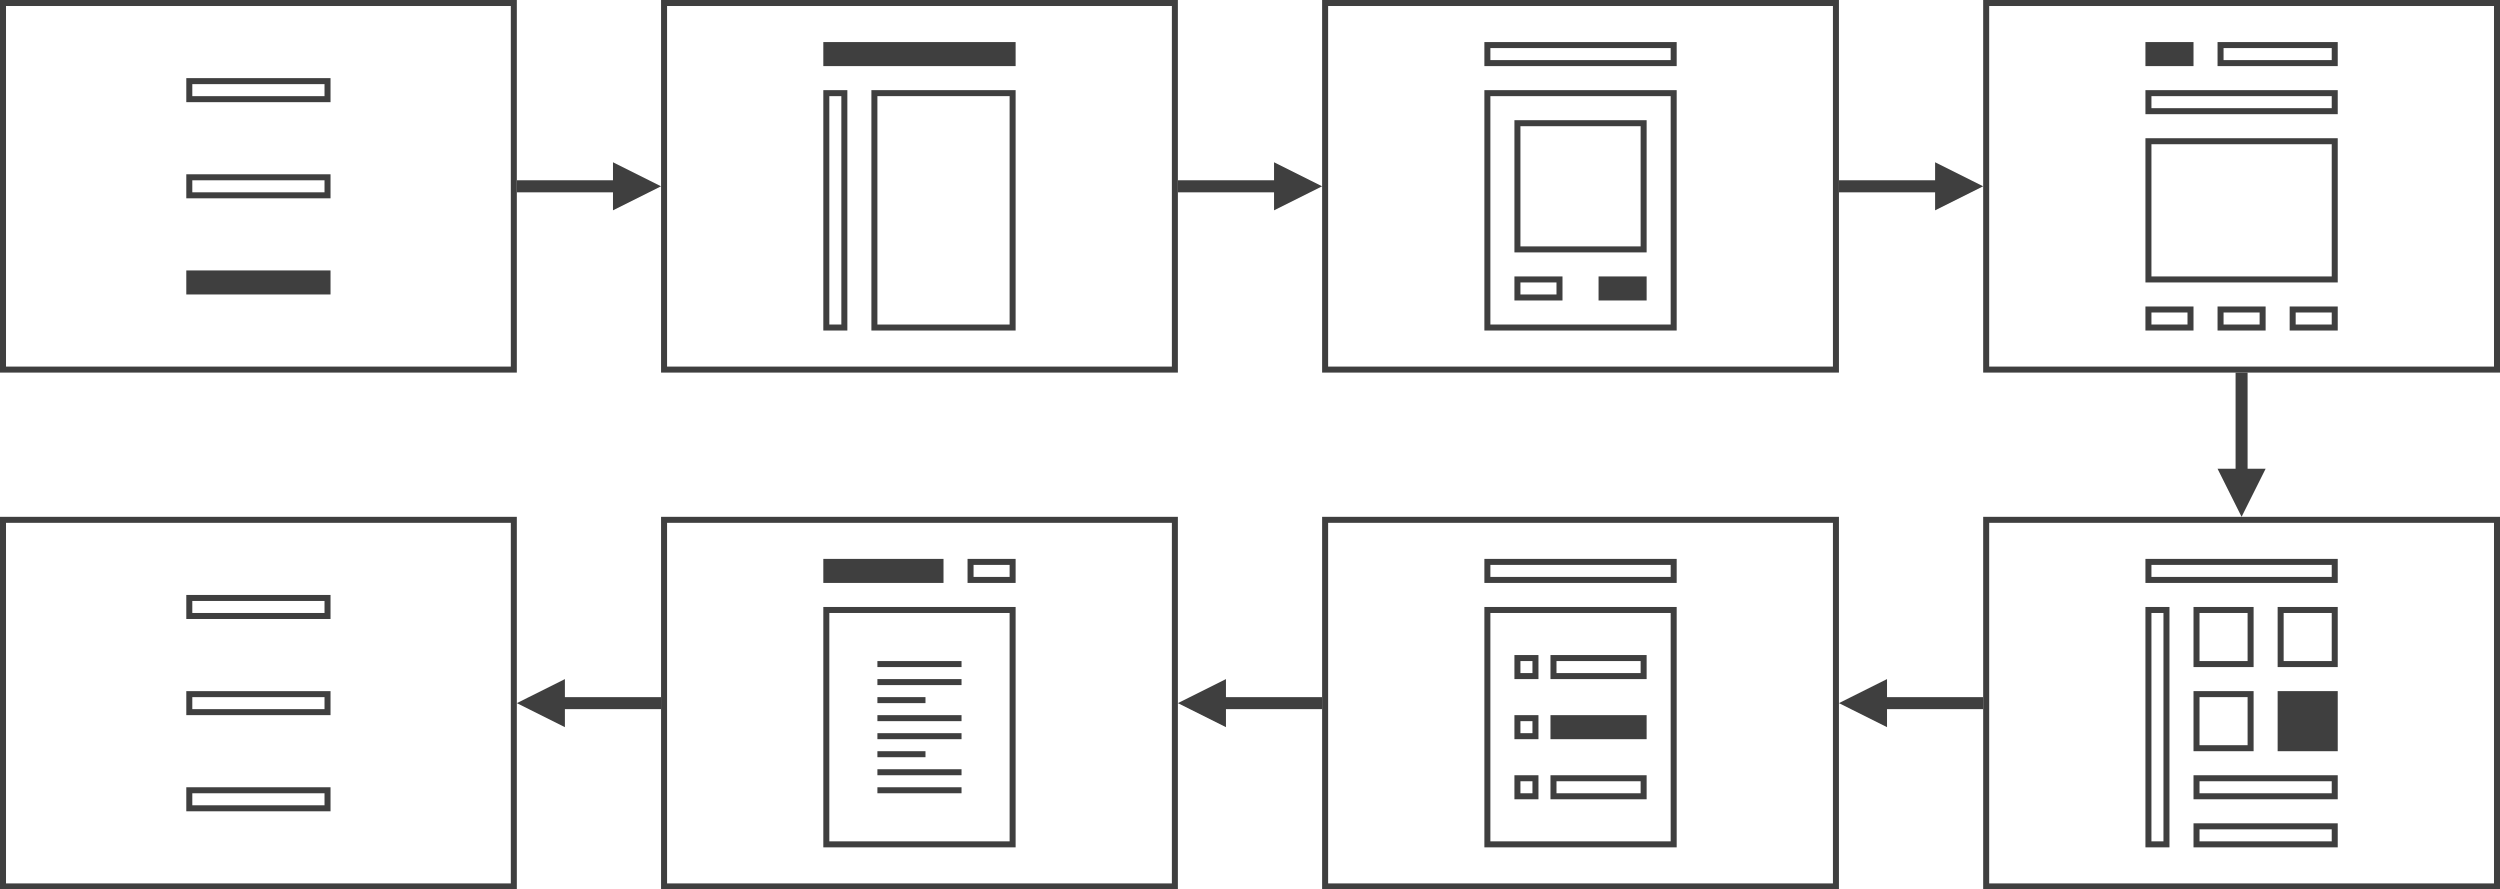 <?xml version="1.0" encoding="utf-8"?>
<!-- Generator: Adobe Illustrator 19.0.0, SVG Export Plug-In . SVG Version: 6.00 Build 0)  -->
<svg version="1.1" id="Layer_1" xmlns="http://www.w3.org/2000/svg" xmlns:xlink="http://www.w3.org/1999/xlink" x="0px" y="0px"
	 width="416px" height="148px" viewBox="0 0 416 148" style="enable-background:new 0 0 416 148;" xml:space="preserve">
<style type="text/css">
	.st0{fill:#3F3F3F;}
</style>
<g id="XMLID_1139_">
	<path id="XMLID_188_" class="st0" d="M85,1v60H1V1H85 M86,0H0v62h86V0L86,0z"/>
</g>
<g id="XMLID_1138_">
	<path id="XMLID_184_" class="st0" d="M195,1v60h-84V1H195 M196,0h-86v62h86V0L196,0z"/>
</g>
<g id="XMLID_1133_">
	<path id="XMLID_180_" class="st0" d="M305,1v60h-84V1H305 M306,0h-86v62h86V0L306,0z"/>
</g>
<g id="XMLID_1132_">
	<path id="XMLID_176_" class="st0" d="M415,1v60h-84V1H415 M416,0h-86v62h86V0L416,0z"/>
</g>
<g id="XMLID_1129_">
	<path id="XMLID_172_" class="st0" d="M85,87v60H1V87H85 M86,86H0v62h86V86L86,86z"/>
</g>
<g id="XMLID_1128_">
	<path id="XMLID_168_" class="st0" d="M195,87v60h-84V87H195 M196,86h-86v62h86V86L196,86z"/>
</g>
<g id="XMLID_1122_">
	<path id="XMLID_164_" class="st0" d="M305,87v60h-84V87H305 M306,86h-86v62h86V86L306,86z"/>
</g>
<g id="XMLID_1117_">
	<path id="XMLID_160_" class="st0" d="M415,87v60h-84V87H415 M416,86h-86v62h86V86L416,86z"/>
</g>
<polygon id="XMLID_2_" class="st0" points="102,30 86,30 86,32 102,32 102,35 110,31 102,27 "/>
<polygon id="XMLID_203_" class="st0" points="212,30 196,30 196,32 212,32 212,35 220,31 212,27 "/>
<polygon id="XMLID_204_" class="st0" points="322,30 306,30 306,32 322,32 322,35 330,31 322,27 "/>
<polygon id="XMLID_205_" class="st0" points="314,113 306,117 314,121 314,118 330,118 330,116 314,116 "/>
<polygon id="XMLID_206_" class="st0" points="204,113 196,117 204,121 204,118 220,118 220,116 204,116 "/>
<polygon id="XMLID_207_" class="st0" points="94,113 86,117 94,121 94,118 110,118 110,116 94,116 "/>
<polygon id="XMLID_208_" class="st0" points="374,78 374,62 372,62 372,78 369,78 373,86 377,78 "/>
<g id="XMLID_1095_">
	<path id="XMLID_156_" class="st0" d="M54,14v2H32v-2H54 M55,13H31v4h24V13L55,13z"/>
</g>
<g id="XMLID_1094_">
	<path id="XMLID_152_" class="st0" d="M54,30v2H32v-2H54 M55,29H31v4h24V29L55,29z"/>
</g>
<g id="XMLID_1093_">
	<rect id="XMLID_151_" x="31" y="45" class="st0" width="24" height="4"/>
</g>
<g id="XMLID_1091_">
	<path id="XMLID_146_" class="st0" d="M54,100v2H32v-2H54 M55,99H31v4h24V99L55,99z"/>
</g>
<g id="XMLID_1090_">
	<path id="XMLID_142_" class="st0" d="M54,116v2H32v-2H54 M55,115H31v4h24V115L55,115z"/>
</g>
<g id="XMLID_1089_">
	<path id="XMLID_138_" class="st0" d="M54,132v2H32v-2H54 M55,131H31v4h24V131L55,131z"/>
</g>
<g id="XMLID_1086_">
	<rect id="XMLID_137_" x="137" y="7" class="st0" width="32" height="4"/>
</g>
<g id="XMLID_1085_">
	<path id="XMLID_132_" class="st0" d="M168,16v38h-22V16H168 M169,15h-24v40h24V15L169,15z"/>
</g>
<g id="XMLID_1084_">
	<path id="XMLID_128_" class="st0" d="M140,16v38h-2V16H140 M141,15h-4v40h4V15L141,15z"/>
</g>
<g id="XMLID_1082_">
	<path id="XMLID_124_" class="st0" d="M278,8v2h-30V8H278 M279,7h-32v4h32V7L279,7z"/>
</g>
<g id="XMLID_1081_">
	<path id="XMLID_120_" class="st0" d="M273,21v20h-20V21H273 M274,20h-22v22h22V20L274,20z"/>
</g>
<g id="XMLID_1080_">
	<path id="XMLID_116_" class="st0" d="M259,47v2h-6v-2H259 M260,46h-8v4h8V46L260,46z"/>
</g>
<g id="XMLID_1079_">
	<rect id="XMLID_115_" x="266" y="46" class="st0" width="8" height="4"/>
</g>
<g id="XMLID_1078_">
	<path id="XMLID_110_" class="st0" d="M278,16v38h-30V16H278 M279,15h-32v40h32V15L279,15z"/>
</g>
<g id="XMLID_1076_">
	<path id="XMLID_106_" class="st0" d="M388,8v2h-18V8H388 M389,7h-20v4h20V7L389,7z"/>
</g>
<g id="XMLID_1075_">
	<path id="XMLID_102_" class="st0" d="M376,52v2h-6v-2H376 M377,51h-8v4h8V51L377,51z"/>
</g>
<g id="XMLID_1074_">
	<path id="XMLID_98_" class="st0" d="M388,16v2h-30v-2H388 M389,15h-32v4h32V15L389,15z"/>
</g>
<g id="XMLID_1073_">
	<path id="XMLID_95_" class="st0" d="M364,52v2h-6v-2H364 M365,51h-8v4h8V51L365,51z"/>
</g>
<g id="XMLID_1072_">
	<path id="XMLID_90_" class="st0" d="M388,52v2h-6v-2H388 M389,51h-8v4h8V51L389,51z"/>
</g>
<g id="XMLID_1071_">
	<path id="XMLID_86_" class="st0" d="M388,24v22h-30V24H388 M389,23h-32v24h32V23L389,23z"/>
</g>
<g id="XMLID_1070_">
	<rect id="XMLID_85_" x="357" y="7" class="st0" width="8" height="4"/>
</g>
<g id="XMLID_1066_">
	<path id="XMLID_80_" class="st0" d="M388,94v2h-30v-2H388 M389,93h-32v4h32V93L389,93z"/>
</g>
<g id="XMLID_1065_">
	<path id="XMLID_76_" class="st0" d="M388,138v2h-22v-2H388 M389,137h-24v4h24V137L389,137z"/>
</g>
<g id="XMLID_1052_">
	<path id="XMLID_72_" class="st0" d="M388,130v2h-22v-2H388 M389,129h-24v4h24V129L389,129z"/>
</g>
<g id="XMLID_1051_">
	<path id="XMLID_68_" class="st0" d="M374,102v8h-8v-8H374 M375,101h-10v10h10V101L375,101z"/>
</g>
<g id="XMLID_1050_">
	<path id="XMLID_64_" class="st0" d="M388,102v8h-8v-8H388 M389,101h-10v10h10V101L389,101z"/>
</g>
<g id="XMLID_1045_">
	<path id="XMLID_60_" class="st0" d="M374,116v8h-8v-8H374 M375,115h-10v10h10V115L375,115z"/>
</g>
<g id="XMLID_1012_">
	<rect id="XMLID_59_" x="379" y="115" class="st0" width="10" height="10"/>
</g>
<g id="XMLID_1005_">
	<path id="XMLID_54_" class="st0" d="M360,102v38h-2v-38H360 M361,101h-4v40h4V101L361,101z"/>
</g>
<g id="XMLID_993_">
	<path id="XMLID_50_" class="st0" d="M278,94v2h-30v-2H278 M279,93h-32v4h32V93L279,93z"/>
</g>
<g id="XMLID_979_">
	<path id="XMLID_46_" class="st0" d="M273,110v2h-14v-2H273 M274,109h-16v4h16V109L274,109z"/>
</g>
<g id="XMLID_978_">
	<path id="XMLID_42_" class="st0" d="M255,110v2h-2v-2H255 M256,109h-4v4h4V109L256,109z"/>
</g>
<g id="XMLID_954_">
	<rect id="XMLID_41_" x="258" y="119" class="st0" width="16" height="4"/>
</g>
<g id="XMLID_915_">
	<path id="XMLID_36_" class="st0" d="M255,120v2h-2v-2H255 M256,119h-4v4h4V119L256,119z"/>
</g>
<g id="XMLID_875_">
	<path id="XMLID_32_" class="st0" d="M273,130v2h-14v-2H273 M274,129h-16v4h16V129L274,129z"/>
</g>
<g id="XMLID_874_">
	<path id="XMLID_28_" class="st0" d="M255,130v2h-2v-2H255 M256,129h-4v4h4V129L256,129z"/>
</g>
<g id="XMLID_858_">
	<path id="XMLID_24_" class="st0" d="M278,102v38h-30v-38H278 M279,101h-32v40h32V101L279,101z"/>
</g>
<g id="XMLID_651_">
	<rect id="XMLID_23_" x="137" y="93" class="st0" width="20" height="4"/>
</g>
<g id="XMLID_652_">
	<path id="XMLID_18_" class="st0" d="M168,94v2h-6v-2H168 M169,93h-8v4h8V93L169,93z"/>
</g>
<g id="XMLID_653_">
	<path id="XMLID_14_" class="st0" d="M168,102v38h-30v-38H168 M169,101h-32v40h32V101L169,101z"/>
</g>
<rect id="XMLID_655_" x="146" y="110" class="st0" width="14" height="1"/>
<rect id="XMLID_656_" x="146" y="113" class="st0" width="14" height="1"/>
<rect id="XMLID_657_" x="146" y="119" class="st0" width="14" height="1"/>
<rect id="XMLID_658_" x="146" y="122" class="st0" width="14" height="1"/>
<rect id="XMLID_659_" x="146" y="125" class="st0" width="8" height="1"/>
<rect id="XMLID_660_" x="146" y="128" class="st0" width="14" height="1"/>
<rect id="XMLID_661_" x="146" y="131" class="st0" width="14" height="1"/>
<rect id="XMLID_663_" x="146" y="116" class="st0" width="8" height="1"/>
</svg>
